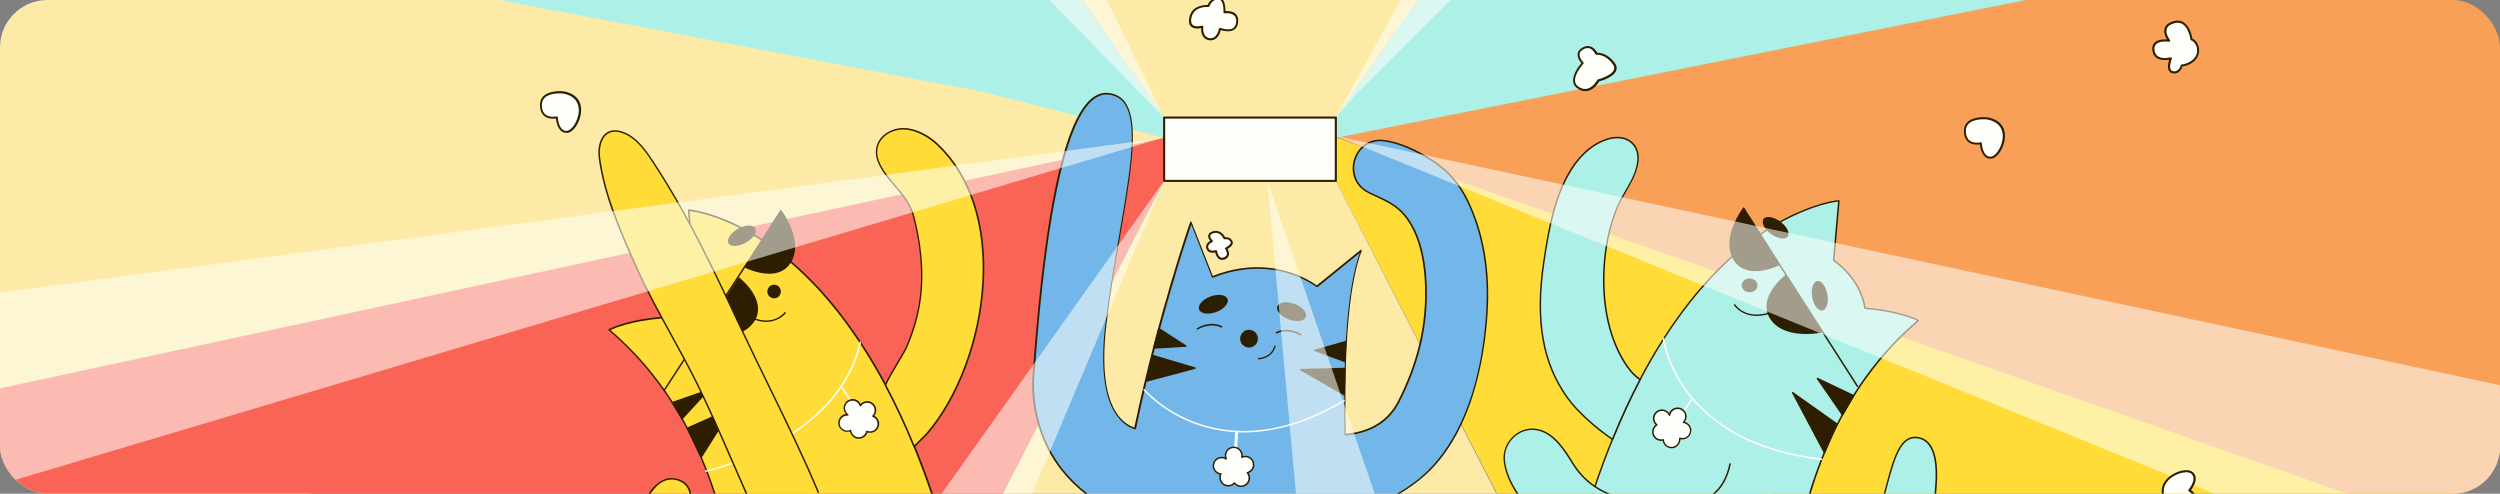 <svg width="1266" height="250" viewBox="0 0 1266 250" fill="none" xmlns="http://www.w3.org/2000/svg">
<rect x="0" y="0" width="1266" height="250" fill="#808080" stroke="none"/>
<g clip-path="url(#clip0_2320:34767)">
<path d="M1266 471.851V196.641L676.551 69.804V91.605L729.732 194.842L763.757 260.985L832.708 394.754L872.395 471.851H930.762L930.868 474.126L980.028 471.851H1266Z" fill="#FFDC38"/>
<path d="M788.047 -100L753.069 -49.995L685.706 46.363V46.416L676.551 59.485H589.451L477.955 -100H788.047Z" fill="#FDEAA7"/>
<path d="M589.45 59.485V69.804L532.776 60.12L494.2 53.506L0 -9.41V-100H477.954L589.45 59.485Z" fill="#ADF0E7"/>
<path d="M1266 -100V-9.41L676.551 69.804V59.485L685.705 46.416V46.363L753.068 -49.995L788.046 -100H1266Z" fill="#ADF0E7"/>
<path d="M589.45 69.804L530.183 96.261L476.102 120.443L426.096 142.773L385.773 160.765L327.459 186.852L266.552 214.05L224.272 232.94L205.751 241.195L0 277.283V-47.985L498.062 46.574L532.352 55.305L589.45 69.804Z" fill="#FDEAA7"/>
<path d="M1266 277.283V-47.985L676.551 69.804L1266 277.283Z" fill="#F9A058"/>
<path d="M589.45 91.658V69.804L0 196.641V471.904H393.552L420.434 419.73L483.669 297.02L514.308 237.597L589.45 91.658Z" fill="#FA6456"/>
<path d="M871.549 471.851H393.605L420.487 419.677L483.723 296.967L514.308 237.597L589.503 91.658H676.551L729.679 195.265L763.599 261.409L832.496 395.707L871.549 471.851Z" fill="#FDEAA7"/>
<path d="M499.317 370.109H445.033L441.77 333.793C441.77 333.793 428.794 335.521 420.463 330.914L418.275 370.109H373.781C374.242 365.004 375.393 350.109 375.316 337.978C375.278 330.838 375.009 322.737 374.318 313.946C371.593 279.435 362.379 234.597 336.043 197.244C332.473 192.177 328.596 187.263 324.373 182.503C319.536 177.09 314.276 171.908 308.518 167.032C308.518 167.032 316.58 162.502 334.431 160.928C335.813 160.813 337.233 160.698 338.731 160.621L352.628 149.988L352.167 144.536L349.787 117.587L349.48 113.864L348.827 106.455C348.827 106.455 358.079 107.107 372.13 113.825C379.962 117.587 389.291 123.192 399.349 131.676C404.762 136.206 410.367 141.58 416.087 147.915C418.851 150.986 421.653 154.287 424.418 157.819C432.518 168.107 440.695 180.43 448.603 195.248C453.556 204.538 458.431 214.826 463.076 226.189C474.133 253.177 484.114 286.23 491.907 326.768C494.096 338.707 497.436 356.827 499.317 370.109Z" fill="#FFDC38"/>
<path d="M499.316 370.493H445.032C444.84 370.493 444.686 370.34 444.648 370.148L441.423 334.216C439.197 334.485 428.409 335.444 420.846 331.529L418.696 370.109C418.696 370.301 418.504 370.455 418.312 370.455H373.78C373.665 370.455 373.588 370.417 373.511 370.34C373.434 370.263 373.396 370.148 373.396 370.033C373.549 368.19 375.008 351.683 374.932 337.94C374.893 329.993 374.548 321.893 373.933 313.946C372.321 293.716 368.866 274.483 363.645 256.747C357.042 234.328 347.674 214.366 335.697 197.436C332.05 192.292 328.134 187.34 324.026 182.733C319.112 177.205 313.776 172.023 308.209 167.301C308.133 167.224 308.056 167.109 308.094 166.955C308.133 166.802 308.171 166.725 308.286 166.648C308.363 166.61 316.617 162.042 334.353 160.506C335.697 160.391 337.079 160.276 338.538 160.199L352.166 149.757L348.366 106.416C348.366 106.301 348.404 106.186 348.481 106.109C348.557 106.032 348.673 105.994 348.788 105.994C348.865 105.994 358.27 106.723 372.244 113.365C381.535 117.818 390.71 123.806 399.54 131.254C405.26 136.091 410.903 141.542 416.316 147.531C419.195 150.717 421.998 154.057 424.685 157.473C433.323 168.453 441.5 181.044 448.909 194.941C454.015 204.538 458.891 214.98 463.421 225.921C475.322 254.904 484.996 288.763 492.252 326.576C494.21 336.711 497.78 355.867 499.776 369.956C499.776 370.071 499.776 370.186 499.7 370.263C499.546 370.455 499.431 370.493 499.316 370.493ZM445.378 369.726H498.855C496.859 355.675 493.327 336.826 491.407 326.807C484.19 289.07 474.477 255.25 462.615 226.305C458.161 215.402 453.286 204.999 448.18 195.402C440.771 181.543 432.67 168.952 424.033 158.011C421.345 154.594 418.543 151.293 415.702 148.107C410.327 142.156 404.722 136.705 399.002 131.906C390.211 124.497 381.074 118.509 371.86 114.132C359.767 108.374 351.168 107.107 349.133 106.877L352.934 149.949C352.934 150.064 352.896 150.218 352.78 150.295L338.883 160.967C338.806 161.005 338.73 161.044 338.653 161.044C337.194 161.12 335.735 161.236 334.391 161.351C319.304 162.694 311.165 166.188 309.131 167.147C314.582 171.792 319.765 176.898 324.602 182.273C328.71 186.879 332.664 191.87 336.311 197.014C348.327 214.02 357.771 234.059 364.374 256.555C369.595 274.329 373.05 293.639 374.663 313.908C375.277 321.893 375.623 329.993 375.661 337.978C375.738 351.03 374.432 366.539 374.164 369.726H417.89L420.078 330.914C420.078 330.799 420.155 330.646 420.27 330.607C420.385 330.531 420.539 330.531 420.654 330.607C428.755 335.099 441.577 333.448 441.692 333.448C441.807 333.448 441.884 333.448 441.999 333.525C442.076 333.602 442.114 333.678 442.153 333.794L445.378 369.726Z" fill="#2E1E00"/>
<path d="M497.82 143.231C496.169 171.984 485.228 201.198 469.411 219.625C468.835 220.278 462.884 225.959 463 226.189C458.354 214.826 453.479 204.538 448.527 195.248C447.951 194.173 457.855 178.702 458.892 176.284C461.925 169.374 464.19 162.118 465.495 154.671C468.067 139.814 466.416 123.538 462.501 108.988C459.545 98.047 448.91 91.944 444.841 81.847C440.657 71.405 450.331 64.15 459.237 65.263C464.958 65.993 470.447 69.141 474.632 73.018C492.829 90.062 499.355 116.474 497.82 143.231Z" fill="#FFDC38"/>
<path d="M462.999 226.573C462.846 226.573 462.692 226.496 462.654 226.343C458.162 215.402 453.286 204.999 448.181 195.402C447.797 194.711 449.14 192.177 454.86 182.503C456.626 179.509 458.162 176.936 458.546 176.092C461.694 168.913 463.882 161.658 465.149 154.594C468.182 137.281 465.187 120.274 462.193 109.103C460.619 103.268 456.742 98.738 452.979 94.324C449.755 90.561 446.415 86.684 444.534 82.001C442.806 77.701 443.267 73.517 445.839 70.177C448.795 66.376 454.208 64.265 459.352 64.918C464.727 65.609 470.255 68.373 474.939 72.787C491.677 88.45 499.931 113.48 498.241 143.269C496.591 171.946 485.688 201.313 469.756 219.894C469.564 220.124 468.681 220.969 467.606 222.043C466.147 223.502 463.69 225.882 463.422 226.305C463.383 226.42 463.306 226.497 463.191 226.573C463.076 226.573 463.038 226.573 462.999 226.573ZM448.872 195.094C453.901 204.5 458.661 214.711 463.076 225.422C463.613 224.807 464.765 223.656 466.992 221.468C467.952 220.508 468.911 219.587 469.065 219.395C484.92 200.93 495.746 171.754 497.397 143.231L497.781 143.269L497.397 143.231C499.086 113.672 490.909 88.834 474.324 73.363C469.794 69.141 464.266 66.338 459.16 65.686C454.285 65.071 449.14 67.067 446.376 70.676C443.996 73.785 443.574 77.701 445.186 81.732C447.029 86.3 450.292 90.139 453.478 93.863C457.279 98.316 461.233 102.923 462.846 108.911C465.878 120.198 468.873 137.281 465.84 154.748C464.612 161.888 462.347 169.182 459.199 176.437C458.815 177.32 457.279 179.931 455.475 182.925C453.018 187.11 448.872 194.096 448.872 195.094Z" fill="#2E1E00"/>
<path d="M375.162 337.556C361.418 335.099 349.095 331.26 338.307 321.394C324.755 308.956 319.803 288.955 321.761 270.529C322.913 259.549 330.629 238.512 343.759 243.119C350.4 245.461 350.669 252.639 349.018 258.513C346.1 268.84 341.186 278.514 343.259 289.57C345.371 300.626 353.471 308.802 364.029 311.873C369.019 313.332 374.317 314.062 374.317 313.985C374.893 321.279 376.544 330.339 375.162 337.556Z" fill="#FFDC38"/>
<path d="M375.162 337.939C375.123 337.939 375.123 337.939 375.085 337.939C362.647 335.713 349.556 332.22 338.039 321.663C325.447 310.069 319.189 290.952 321.377 270.49C322.183 262.851 326.406 248.839 334.315 243.848C337.309 241.929 340.534 241.583 343.912 242.773C347.099 243.887 349.095 246.113 349.901 249.415C350.707 252.716 350.093 256.248 349.402 258.628C348.711 261.008 347.943 263.388 347.175 265.692C344.526 273.6 342.069 281.086 343.643 289.531C345.64 300.165 353.318 308.38 364.144 311.528C368.751 312.872 373.665 313.601 374.24 313.639H374.279C374.509 313.639 374.663 313.793 374.701 313.985C374.855 315.712 375.047 317.517 375.239 319.398C375.891 325.348 376.621 332.104 375.546 337.671C375.507 337.786 375.354 337.939 375.162 337.939ZM340.112 242.85C338.23 242.85 336.426 243.388 334.699 244.501C330.322 247.265 323.527 257.169 322.107 270.567C319.957 290.798 326.099 309.685 338.538 321.125C349.786 331.452 362.608 334.945 374.816 337.133C375.776 331.759 375.047 325.233 374.432 319.474C374.24 317.709 374.048 315.981 373.933 314.369C373.473 314.33 372.59 314.215 370.9 313.908C369.173 313.601 366.562 313.063 363.913 312.296C352.819 309.071 344.949 300.625 342.876 289.685C341.225 281.047 343.874 273.139 346.408 265.461C347.175 263.158 347.943 260.816 348.634 258.436C349.44 255.634 351.398 246.228 343.643 243.503C342.453 243.042 341.263 242.85 340.112 242.85Z" fill="#2E1E00"/>
<path d="M752.922 158.548C751.079 187.532 742.441 223.886 718.371 242.965C709.195 250.259 700.75 254.367 690.922 256.785C688.273 257.438 685.509 257.937 682.591 258.359C685.01 302.699 689.386 348.458 691.651 368.113H642.32L641.053 344.351C630.687 346.807 611.723 343.391 611.723 343.391L609.534 368.996L559.013 368.113C556.902 334.331 561.585 294.407 566.845 260.087C553.485 253.906 544.156 246.037 537.63 237.706C519.164 214.097 523.54 187.148 523.54 187.148C525.921 154.633 528.838 129.258 532.14 109.602C532.485 107.529 532.831 105.495 533.215 103.537C533.791 100.389 534.367 97.395 534.981 94.554C535.633 91.521 536.286 88.642 536.939 85.955C539.588 75.052 542.428 66.952 545.308 61.079C546.229 59.16 547.189 57.509 548.11 56.05C553.83 47.182 559.781 46.146 565.271 48.564C569.801 50.56 572.142 55.397 572.987 62.384C573.141 63.497 573.217 64.649 573.294 65.877C573.524 69.985 573.333 74.707 572.872 79.889C572.757 81.348 572.603 82.807 572.411 84.343C572.258 85.84 572.066 87.375 571.835 88.949C571.72 89.986 571.567 91.022 571.413 92.059C568.534 112.597 563.121 138.164 559.973 164.153C558.399 177.244 558.629 187.11 559.858 194.595C562.583 210.949 570.261 215.633 574.753 216.976C587.23 157.627 603.085 112.597 603.085 112.597L613.873 140.237C633.106 132.521 648.692 136.091 657.829 140.006C663.549 142.463 666.736 144.997 666.736 144.997L666.928 144.843L689.194 126.801C682.591 143.961 680.595 175.363 680.902 210.258C680.94 213.483 680.979 216.746 681.055 220.047C681.67 220.009 682.322 219.932 682.975 219.855C691.152 218.896 702.132 215.249 708.159 203.31C716.95 185.958 721.749 168.76 721.979 149.719C722.171 135.169 719.638 114.017 706.278 104.343C702.515 101.618 697.64 99.66 693.11 97.472C684.51 93.326 683.512 83.69 687.543 77.279C687.697 77.049 687.85 76.818 688.004 76.588C688.196 76.319 688.35 76.089 688.58 75.859C688.81 75.59 689.041 75.321 689.309 75.052C692.035 72.25 695.989 70.561 700.903 71.214C707.391 72.097 715.645 75.052 725.972 81.77C726.049 81.847 726.164 81.886 726.279 81.963C729.081 83.805 731.577 85.916 733.803 88.181C735.838 90.293 737.681 92.519 739.293 94.938C740.867 97.241 742.249 99.698 743.439 102.27C751.655 119.66 754.15 139.124 752.922 158.548Z" fill="#73B7EA"/>
<path d="M609.534 369.38L559.012 368.497C558.82 368.497 558.667 368.344 558.628 368.152C556.363 331.913 561.968 289.339 566.421 260.317C554.328 254.713 544.577 247.188 537.322 237.937C527.724 225.652 524.346 212.485 523.232 203.617C522.042 193.981 523.117 187.148 523.117 187.071C525.382 156.245 528.262 130.141 531.717 109.526C532.062 107.453 532.408 105.418 532.792 103.46C533.367 100.389 533.943 97.356 534.558 94.439C535.172 91.483 535.824 88.565 536.515 85.801C539.049 75.436 541.852 67.029 544.884 60.849C545.806 58.968 546.766 57.279 547.725 55.781C552.87 47.835 558.782 45.263 565.346 48.142C569.761 50.1 572.372 54.706 573.293 62.269C573.447 63.344 573.524 64.496 573.6 65.801C573.792 69.755 573.677 74.362 573.178 79.889C573.063 81.348 572.909 82.846 572.717 84.343C572.564 85.763 572.372 87.26 572.141 88.988C572.026 90.024 571.873 91.061 571.719 92.097C570.529 100.543 568.917 109.833 567.228 119.66C564.732 134.018 562.16 148.874 560.317 164.192C558.897 176.13 558.858 186.342 560.202 194.519C562.813 210.258 570.068 215.018 574.407 216.477C586.73 157.973 602.508 112.904 602.7 112.443C602.738 112.29 602.892 112.175 603.046 112.175C603.199 112.175 603.353 112.251 603.391 112.405L614.14 139.738C633.067 132.29 648.423 135.553 658.02 139.661C662.896 141.734 665.929 143.884 666.773 144.536L689.001 126.532C689.155 126.417 689.347 126.417 689.462 126.532C689.615 126.647 689.654 126.801 689.577 126.993C683.742 142.233 680.939 170.257 681.323 210.297C681.362 213.061 681.4 216.017 681.477 219.663C682.014 219.625 682.475 219.587 682.974 219.51C691.036 218.55 701.9 214.98 707.889 203.195C717.064 185.075 721.441 168.107 721.671 149.757C721.825 137.243 720.02 114.747 706.123 104.689C703.282 102.654 699.712 101.003 696.295 99.391C695.22 98.892 694.107 98.355 693.032 97.856C688.195 95.514 686.275 91.829 685.508 89.18C684.356 85.226 685.047 80.734 687.274 77.126C687.427 76.895 687.581 76.626 687.773 76.396C687.926 76.166 688.118 75.897 688.349 75.628C688.579 75.36 688.809 75.091 689.078 74.784C692.111 71.597 696.372 70.216 700.979 70.83C708.465 71.828 716.949 75.398 726.24 81.463C726.355 81.54 726.432 81.579 726.547 81.655C729.272 83.46 731.845 85.571 734.11 87.951C736.106 90.024 737.987 92.289 739.638 94.746C741.173 97.011 742.594 99.506 743.822 102.117C751.5 118.355 754.725 137.358 753.343 158.548L752.959 158.51L753.343 158.548C751.884 181.044 745.473 221.967 718.638 243.234C709.655 250.375 701.132 254.674 691.036 257.093C688.541 257.707 685.892 258.206 683.051 258.628C685.584 304.656 690.038 350.301 692.072 368.036C692.072 368.152 692.034 368.267 691.996 368.344C691.957 368.42 691.804 368.459 691.727 368.459H642.319C642.127 368.459 641.935 368.305 641.935 368.113L640.706 344.811C631.186 346.884 614.87 344.312 612.067 343.852L609.917 369.035C609.917 369.227 609.725 369.38 609.534 369.38ZM559.396 367.768L609.188 368.612L611.338 343.391C611.338 343.276 611.415 343.199 611.491 343.122C611.568 343.045 611.683 343.045 611.799 343.045C611.99 343.084 630.84 346.424 640.975 344.005C641.09 343.967 641.205 344.005 641.282 344.082C641.359 344.159 641.436 344.274 641.436 344.351L642.664 367.768H691.228C689.193 349.687 684.74 304.234 682.245 258.398C682.245 258.206 682.36 258.014 682.59 258.014C685.584 257.592 688.272 257.054 690.882 256.44C700.864 254.022 709.271 249.76 718.178 242.697C729.58 233.637 749.235 210.68 752.575 158.548C753.919 137.473 750.733 118.586 743.131 102.462C741.903 99.89 740.521 97.433 739.024 95.207C737.411 92.788 735.568 90.523 733.572 88.527C731.307 86.224 728.812 84.151 726.124 82.346C726.009 82.27 725.933 82.231 725.856 82.154C716.68 76.166 708.311 72.634 700.941 71.636C696.564 71.06 692.571 72.365 689.692 75.36C689.423 75.628 689.193 75.897 689.001 76.127C688.771 76.396 688.579 76.626 688.464 76.857C688.31 77.087 688.157 77.317 688.003 77.548C685.853 80.964 685.239 85.226 686.314 88.988C687.043 91.521 688.848 94.976 693.416 97.203C694.491 97.74 695.604 98.239 696.679 98.739C700.173 100.351 703.743 102.002 706.661 104.113C720.865 114.363 722.708 137.127 722.554 149.796C722.324 168.261 717.909 185.344 708.695 203.579C702.591 215.671 691.458 219.356 683.204 220.316C682.59 220.393 681.976 220.431 681.285 220.508C681.17 220.508 681.093 220.47 681.016 220.393C680.939 220.316 680.901 220.239 680.901 220.124C680.824 216.285 680.786 213.176 680.747 210.335C680.402 171.332 683.012 143.653 688.579 128.068L667.196 145.381C667.042 145.496 666.85 145.496 666.696 145.381C666.658 145.343 663.472 142.809 657.867 140.429C648.346 136.36 633.067 133.135 614.217 140.659C614.14 140.698 614.025 140.698 613.91 140.659C613.833 140.621 613.756 140.544 613.718 140.429L603.276 113.749C600.896 120.659 586.615 163.232 575.289 217.091C575.251 217.207 575.213 217.283 575.098 217.36C575.021 217.399 574.906 217.437 574.79 217.399C570.337 216.055 562.429 211.371 559.626 194.711C558.244 186.457 558.283 176.207 559.741 164.153C561.584 148.836 564.156 133.979 566.652 119.584C568.341 109.756 569.953 100.466 571.143 92.059C571.297 91.022 571.45 89.986 571.566 88.949C571.796 87.26 571.988 85.725 572.141 84.343C572.295 82.846 572.449 81.348 572.602 79.889C573.101 74.4 573.216 69.793 573.024 65.916C572.948 64.611 572.871 63.498 572.717 62.461C571.834 55.206 569.377 50.791 565.231 48.948C558.974 46.222 553.522 48.603 548.57 56.319C547.61 57.778 546.689 59.467 545.767 61.309C542.773 67.452 539.971 75.782 537.437 86.109C536.784 88.873 536.093 91.752 535.479 94.708C534.865 97.587 534.289 100.62 533.713 103.691C533.367 105.648 532.984 107.683 532.638 109.756C529.183 130.333 526.304 156.399 524.039 187.263C524 187.57 519.892 214.366 538.089 237.553C545.307 246.728 555.058 254.252 567.151 259.818C567.304 259.895 567.381 260.049 567.381 260.241C562.813 289.032 557.169 331.567 559.396 367.768Z" fill="#2E1E00"/>
<path d="M862.182 367.422L861.99 364.62L859.494 326.231C851.164 330.837 838.188 329.11 838.188 329.11L833.351 368.151H781.217C783.904 348.266 787.129 326.346 790.699 309.378C790.738 309.148 790.776 308.917 790.853 308.687C793.348 296.863 796.074 285.731 798.915 275.212C801.602 265.346 804.443 256.018 807.399 247.265C810.355 238.512 813.388 230.297 816.536 222.581C821.027 211.486 825.749 201.429 830.51 192.292C838.802 176.476 847.44 163.424 855.963 152.636C859.456 148.26 862.911 144.229 866.366 140.544C870.781 135.822 875.119 131.676 879.381 128.029C886.06 122.271 892.433 117.779 898.307 114.247C917.617 102.654 931.246 101.733 931.246 101.733L929.633 120.121L928.597 131.829C932.129 134.402 936.966 138.624 940.421 144.69C942.302 147.953 943.799 151.792 944.529 156.13C963.109 157.627 971.517 162.349 971.517 162.349C967.179 165.996 963.148 169.834 959.347 173.827C953.819 179.624 948.828 185.727 944.337 192.062C918.692 228.109 909.171 271.22 906.023 305.309C905.025 316.135 904.68 326.039 904.68 334.523C904.641 352.642 904.68 367.153 904.68 367.153L862.182 367.422Z" fill="#ADF0E7"/>
<path d="M833.349 368.536H781.215C781.1 368.536 780.985 368.497 780.908 368.42C780.831 368.344 780.793 368.228 780.831 368.113C783.288 349.955 786.628 326.845 790.314 309.301C790.352 309.071 790.391 308.841 790.467 308.61C792.924 297.055 795.65 285.769 798.529 275.135C801.178 265.461 804.019 256.056 807.014 247.15C809.893 238.589 812.964 230.297 816.15 222.427C820.489 211.755 825.211 201.582 830.163 192.1C837.918 177.282 846.517 163.923 855.654 152.406C858.994 148.183 862.526 144.114 866.058 140.314C870.281 135.784 874.657 131.561 879.11 127.76C885.253 122.463 891.664 117.818 898.075 113.94C913.393 104.727 926.407 101.694 931.167 101.349C931.283 101.349 931.398 101.387 931.475 101.464C931.551 101.541 931.59 101.656 931.59 101.771L928.979 131.676C932.473 134.21 937.271 138.471 940.727 144.498C942.761 148.03 944.143 151.83 944.796 155.784C963.031 157.281 971.554 161.965 971.631 162.003C971.746 162.08 971.823 162.195 971.823 162.31C971.823 162.426 971.784 162.541 971.707 162.656C967.485 166.226 963.415 170.065 959.538 174.096C954.163 179.701 949.134 185.843 944.566 192.292C932.895 208.684 923.643 227.955 917.04 249.53C911.742 266.805 908.172 285.577 906.329 305.309C905.446 314.945 904.985 324.772 904.985 334.485C904.947 352.412 904.985 367 904.985 367.115C904.985 367.345 904.832 367.499 904.601 367.499L862.142 367.768C861.95 367.768 861.758 367.614 861.758 367.422L861.566 364.62L859.109 326.807C851.508 330.722 840.72 329.724 838.494 329.494L833.695 368.19C833.733 368.382 833.58 368.536 833.349 368.536ZM781.676 367.768H833.004L837.803 329.033C837.803 328.918 837.879 328.841 837.956 328.765C838.033 328.688 838.148 328.688 838.225 328.688C838.34 328.688 851.162 330.377 859.263 325.847C859.378 325.77 859.531 325.77 859.647 325.847C859.762 325.924 859.838 326.039 859.838 326.154L862.526 367L904.218 366.731C904.218 364.313 904.179 350.761 904.218 334.446C904.218 324.695 904.678 314.829 905.561 305.194C907.366 285.385 910.974 266.536 916.272 249.261C922.914 227.61 932.204 208.262 943.913 191.793C948.52 185.305 953.587 179.163 958.962 173.52C962.686 169.604 966.64 165.881 970.748 162.387C968.675 161.389 960.229 157.742 944.412 156.475C944.22 156.475 944.105 156.322 944.067 156.168C943.414 152.214 942.07 148.414 940.036 144.843C936.58 138.816 931.743 134.594 928.327 132.137C928.211 132.06 928.173 131.945 928.173 131.791L930.784 102.117C925.754 102.616 913.201 105.725 898.497 114.555C892.086 118.394 885.752 123 879.609 128.298C875.195 132.098 870.856 136.283 866.634 140.774C863.102 144.575 859.608 148.606 856.268 152.828C847.131 164.307 838.609 177.628 830.854 192.407C825.902 201.851 821.218 212.024 816.88 222.658C813.693 230.489 810.622 238.781 807.743 247.342C804.749 256.248 801.908 265.615 799.259 275.289C796.341 285.923 793.654 297.171 791.197 308.726C791.197 308.726 791.197 308.726 791.197 308.764C791.158 308.994 791.082 309.225 791.043 309.455C787.435 326.807 784.133 349.687 781.676 367.768Z" fill="#2E1E00"/>
<path d="M974.779 273.83C965.374 299.935 944.835 320.588 917.77 330.454C913.47 332.028 909.094 333.371 904.641 334.485C904.641 326.001 904.986 316.096 905.984 305.271C914.315 304.196 926.485 300.165 937.887 287.381C957.773 265.116 954.202 218.397 971.478 221.698C982.458 223.809 980.768 242.082 980.039 249.952C979.31 258.244 977.505 266.268 974.779 273.83Z" fill="#ADF0E7"/>
<path d="M904.64 334.869C904.563 334.869 904.486 334.83 904.409 334.792C904.333 334.715 904.256 334.6 904.256 334.485C904.256 324.734 904.717 314.868 905.6 305.232C905.6 305.04 905.753 304.925 905.945 304.887C914.122 303.812 926.253 299.858 937.617 287.113C946.869 276.748 950.938 261.277 954.585 247.611C958.732 231.91 962.033 219.472 971.592 221.314C982.879 223.464 981.19 242.006 980.46 249.914V249.991C979.693 258.244 977.927 266.306 975.163 273.984C965.642 300.319 944.796 321.049 917.923 330.838C913.738 332.373 909.323 333.717 904.793 334.869C904.717 334.869 904.678 334.869 904.64 334.869ZM906.367 305.616C905.523 314.983 905.062 324.542 905.024 334.024C909.362 332.911 913.623 331.605 917.616 330.108C944.297 320.358 964.989 299.819 974.395 273.715L974.74 273.83L974.395 273.715C977.12 266.114 978.925 258.091 979.654 249.914V249.837C980.345 242.121 981.996 224.078 971.4 222.082C962.571 220.393 959.346 232.485 955.276 247.841C951.629 261.584 947.522 277.17 938.154 287.65C926.829 300.395 914.66 304.465 906.367 305.616Z" fill="#2E1E00"/>
<path d="M876.155 234.98C873.083 249.415 863.946 255.672 849.627 255.634C829.472 255.518 807.858 253.138 796.533 234.75C792.541 228.224 787.627 220.239 779.834 217.936C770.121 215.057 760.869 223.732 761.867 233.33C763.518 248.992 780.333 267.342 802.177 276.632C817.341 283.082 835.615 285.922 852.046 285.615C872.162 285.231 898.613 276.095 901.262 252.87" fill="#ADF0E7"/>
<path d="M849.551 285.999C832.813 285.999 815.614 282.736 801.986 276.978C780.142 267.726 763.096 249.376 761.445 233.368C760.946 228.493 762.981 223.617 766.897 220.354C770.659 217.245 775.381 216.208 779.911 217.552C787.82 219.894 792.81 227.994 796.803 234.481L796.841 234.52C807.936 252.524 828.744 255.135 849.589 255.211C849.666 255.211 849.743 255.211 849.82 255.211C864.37 255.211 872.854 248.57 875.733 234.865C875.771 234.673 875.963 234.52 876.194 234.558C876.386 234.596 876.539 234.788 876.501 235.019C873.506 249.107 864.792 255.941 849.82 255.941C849.743 255.941 849.666 255.941 849.551 255.941C828.475 255.826 807.437 253.215 796.15 234.865L796.112 234.827C792.196 228.454 787.282 220.508 779.642 218.243C775.381 216.976 770.889 217.936 767.319 220.892C763.595 224.001 761.637 228.608 762.136 233.214C763.787 248.954 780.641 267.035 802.216 276.21C816.42 282.237 834.54 285.5 851.931 285.155C863.103 284.924 874.389 282.122 882.912 277.4C893.431 271.565 899.612 263.043 900.763 252.754C900.802 252.562 900.994 252.409 901.186 252.409C901.378 252.447 901.531 252.639 901.531 252.831C900.341 263.388 894.045 272.141 883.296 278.091C874.658 282.851 863.256 285.73 851.97 285.961C851.202 285.999 850.357 285.999 849.551 285.999Z" fill="#2E1E00"/>
<path d="M830.548 192.254C825.749 201.39 821.066 211.448 816.574 222.543C807.898 216.592 798.992 208.723 793.847 201.621C779.259 181.467 778.184 157.358 781.716 133.365C784.096 117.204 786.937 99.89 795.728 85.802C800.182 78.623 807.092 72.097 815.538 70.139C822.793 68.45 829.627 72.097 829.512 80.235C829.358 89.372 822.102 97.318 818.762 105.495C815.423 113.71 813.503 122.463 812.658 131.292C810.969 148.683 813.081 167.877 822.333 183.041C824.444 186.457 827.132 189.874 830.548 192.254Z" fill="#ADF0E7"/>
<path d="M816.574 222.888C816.497 222.888 816.42 222.85 816.344 222.811C806.9 216.324 798.377 208.454 793.54 201.774C780.91 184.346 777.032 162.579 781.332 133.25C783.866 115.937 786.86 99.238 795.383 85.533C800.565 77.241 807.859 71.444 815.422 69.678C819.53 68.719 823.484 69.409 826.21 71.636C828.667 73.594 829.934 76.55 829.857 80.158C829.742 86.224 826.555 91.79 823.446 97.165C821.795 100.044 820.221 102.731 819.108 105.533C815.998 113.25 813.925 121.887 813.042 131.216C811.123 151.063 814.501 169.374 822.64 182.733C825.173 186.879 827.822 189.874 830.778 191.87C830.932 191.985 831.009 192.177 830.893 192.369C825.941 201.813 821.258 211.986 816.919 222.62C816.881 222.735 816.804 222.811 816.689 222.85C816.651 222.888 816.612 222.888 816.574 222.888ZM818.993 70.062C817.918 70.062 816.766 70.177 815.614 70.446C808.243 72.174 801.103 77.817 796.035 85.955C787.551 99.545 784.595 116.129 782.061 133.365C777.8 162.464 781.639 184.077 794.154 201.352C798.876 207.878 807.168 215.518 816.382 221.929C820.605 211.525 825.212 201.582 830.049 192.369C827.131 190.296 824.482 187.302 821.987 183.194C813.772 169.681 810.316 151.216 812.274 131.216C813.196 121.849 815.269 113.134 818.417 105.341C819.568 102.501 821.219 99.66 822.832 96.896C825.903 91.598 829.051 86.147 829.128 80.235C829.166 76.857 828.014 74.131 825.749 72.289C823.945 70.791 821.603 70.062 818.993 70.062Z" fill="#2E1E00"/>
<path d="M606.385 167C606.274 167 606.127 166.918 606.053 166.794C605.943 166.588 606.016 166.341 606.164 166.218C606.422 166.053 612.283 162.143 618.772 165.106C618.956 165.189 619.066 165.436 618.956 165.642C618.845 165.847 618.661 165.971 618.477 165.847C612.357 163.048 606.606 166.877 606.532 166.918C606.532 166.959 606.459 167 606.385 167Z" fill="#2E1E00"/>
<path d="M658.643 170C658.569 170 658.495 170 658.458 169.958C658.384 169.917 652.631 166.035 646.508 168.873C646.323 168.957 646.102 168.873 646.028 168.664C645.954 168.456 646.028 168.205 646.213 168.122C652.704 165.117 658.569 169.082 658.827 169.249C659.012 169.374 659.048 169.624 658.938 169.833C658.864 169.917 658.753 170 658.643 170Z" fill="#2E1E00"/>
<path d="M632.5 176C634.985 176 637 173.985 637 171.5C637 169.015 634.985 167 632.5 167C630.015 167 628 169.015 628 171.5C628 173.985 630.015 176 632.5 176Z" fill="#2E1E00"/>
<path d="M637.376 182C637.188 182 637 181.858 637 181.644C637 181.43 637.15 181.288 637.376 181.288C637.639 181.288 643.688 181.003 645.266 175.268C645.304 175.09 645.529 174.947 645.717 175.019C645.905 175.054 646.055 175.268 645.98 175.446C644.252 181.679 637.451 182 637.376 182Z" fill="#2E1E00"/>
<path d="M615.871 158.001C619.847 156.526 622.419 153.574 621.615 151.407C620.811 149.24 616.937 148.679 612.961 150.154C608.985 151.629 606.413 154.581 607.217 156.748C608.021 158.914 611.896 159.475 615.871 158.001Z" fill="#2E1E00"/>
<path d="M661.265 160.485C662.069 158.318 659.498 155.366 655.522 153.891C651.546 152.416 647.671 152.977 646.867 155.144C646.064 157.311 648.635 160.263 652.611 161.737C656.587 163.212 660.462 162.651 661.265 160.485Z" fill="#2E1E00"/>
<path d="M586.885 166.456L600.552 175.324L584.312 176.207L586.885 166.456Z" fill="#2E1E00"/>
<path d="M584.311 176.591C584.196 176.591 584.081 176.553 584.004 176.438C583.927 176.361 583.889 176.207 583.927 176.092L586.499 166.341C586.538 166.226 586.614 166.111 586.73 166.073C586.845 166.034 586.96 166.034 587.075 166.111L600.742 174.94C600.896 175.017 600.934 175.209 600.896 175.363C600.857 175.516 600.704 175.631 600.55 175.631L584.311 176.591ZM587.114 167.071L584.81 175.785L599.36 174.979L587.114 167.071Z" fill="#2E1E00"/>
<path d="M583.66 180.084L605.12 186.419L580.512 192.945L583.66 180.084Z" fill="#2E1E00"/>
<path d="M580.512 193.329C580.396 193.329 580.32 193.29 580.243 193.213C580.128 193.137 580.089 192.983 580.128 192.83L583.276 179.931C583.314 179.816 583.352 179.739 583.468 179.701C583.544 179.662 583.66 179.624 583.775 179.662L605.235 186.035C605.388 186.073 605.504 186.227 605.504 186.419C605.504 186.572 605.388 186.726 605.235 186.802L580.627 193.329C580.588 193.329 580.55 193.329 580.512 193.329ZM583.928 180.545L581.049 192.407L603.699 186.38L583.928 180.545Z" fill="#2E1E00"/>
<path d="M681.48 173.021L665.816 177.435L681.057 183.079L681.48 173.021Z" fill="#2E1E00"/>
<path d="M681.056 183.463C681.018 183.463 680.98 183.463 680.941 183.424L665.7 177.781C665.547 177.704 665.432 177.589 665.432 177.397C665.432 177.205 665.547 177.09 665.7 177.052L681.364 172.637C681.479 172.598 681.594 172.637 681.709 172.714C681.824 172.79 681.863 172.906 681.863 173.021L681.44 183.079C681.44 183.194 681.364 183.309 681.287 183.386C681.21 183.424 681.133 183.463 681.056 183.463ZM667.044 177.474L680.711 182.503L681.095 173.481L667.044 177.474Z" fill="#2E1E00"/>
<path d="M681.055 186.649L658.674 187.225L680.748 199.893L681.055 186.649Z" fill="#2E1E00"/>
<path d="M680.749 200.277C680.673 200.277 680.634 200.277 680.557 200.239L658.483 187.57C658.329 187.493 658.253 187.301 658.291 187.148C658.329 186.994 658.483 186.879 658.637 186.841L681.018 186.227C681.133 186.227 681.21 186.265 681.287 186.342C681.364 186.419 681.402 186.534 681.402 186.61L681.095 199.893C681.095 200.047 681.018 200.162 680.903 200.2C680.903 200.277 680.826 200.277 680.749 200.277ZM660.057 187.57L680.404 199.24L680.673 187.033L660.057 187.57Z" fill="#2E1E00"/>
<path d="M629.907 219C621.591 219 613.504 217.603 605.837 214.884C588.633 208.766 579.212 197.738 579.097 197.625C578.945 197.474 578.983 197.209 579.135 197.096C579.288 196.945 579.555 196.983 579.669 197.134C579.746 197.247 589.091 208.124 606.104 214.166C616.098 217.716 626.741 218.962 637.726 217.829C651.497 216.432 665.839 211.296 680.411 202.572C680.602 202.459 680.83 202.534 680.945 202.685C681.059 202.874 680.983 203.101 680.83 203.214C666.145 211.976 651.688 217.149 637.803 218.547C635.132 218.887 632.5 219 629.907 219Z" fill="#FEFFFA"/>
<path d="M625.769 227C625.308 227 625 226.797 625 226.595L625.462 218.405C625.462 218.162 625.846 218 626.231 218C626.692 218 627 218.203 627 218.405L626.538 226.595C626.538 226.838 626.154 227 625.769 227Z" fill="#FEFFFA"/>
<path d="M632.185 240.201C633.221 242.236 632.415 244.77 630.38 245.806C628.538 246.766 626.349 246.19 625.121 244.616C624.775 245 624.353 245.345 623.892 245.576C621.858 246.612 619.324 245.806 618.288 243.772C617.673 242.543 617.712 241.199 618.249 240.048C617.942 240.009 617.635 239.971 617.328 239.856C615.14 239.165 613.911 236.785 614.64 234.597C615.331 232.408 617.712 231.18 619.9 231.909C620.284 232.025 620.629 232.216 620.975 232.447C620.053 230.451 620.898 228.032 622.894 227.034C624.929 225.997 627.463 226.804 628.499 228.838C628.96 229.721 629.075 230.719 628.883 231.602C630.918 230.643 633.336 231.449 634.373 233.483C635.41 235.518 634.603 238.052 632.569 239.088C632.3 239.242 631.993 239.357 631.686 239.434C631.839 239.626 632.031 239.894 632.185 240.201Z" fill="#FEFFFA"/>
<path d="M628.46 246.651C627.194 246.651 625.965 246.152 625.12 245.153C624.813 245.422 624.468 245.691 624.084 245.883C623.009 246.42 621.781 246.535 620.59 246.152C619.439 245.768 618.479 244.962 617.942 243.887C617.366 242.773 617.289 241.468 617.711 240.316C617.558 240.278 617.404 240.24 617.251 240.201C614.87 239.434 613.527 236.861 614.294 234.481C615.062 232.101 617.634 230.758 620.015 231.525C620.13 231.564 620.207 231.602 620.322 231.641C619.899 229.683 620.859 227.61 622.702 226.65C623.777 226.113 625.005 225.997 626.195 226.381C627.347 226.765 628.307 227.571 628.844 228.646C629.228 229.376 629.382 230.182 629.343 230.988C631.416 230.335 633.681 231.257 634.718 233.253C635.87 235.479 634.987 238.243 632.76 239.395C632.607 239.472 632.491 239.549 632.338 239.587C632.415 239.702 632.491 239.856 632.568 240.009C633.72 242.236 632.837 245 630.61 246.152C629.881 246.497 629.151 246.651 628.46 246.651ZM625.12 244.194C625.236 244.194 625.351 244.271 625.428 244.347C626.541 245.844 628.537 246.305 630.188 245.461C632.031 244.501 632.799 242.236 631.839 240.355C631.724 240.086 631.532 239.856 631.378 239.664C631.301 239.549 631.263 239.434 631.301 239.28C631.34 239.126 631.455 239.05 631.57 239.011C631.839 238.934 632.108 238.858 632.376 238.704C634.219 237.744 634.987 235.479 634.027 233.598C633.067 231.756 630.879 231.026 629.036 231.909C628.921 231.986 628.729 231.948 628.652 231.871C628.537 231.794 628.499 231.641 628.499 231.487C628.691 230.642 628.576 229.76 628.153 228.953C627.693 228.07 626.886 227.379 625.927 227.072C624.967 226.765 623.93 226.842 623.047 227.303C621.243 228.224 620.475 230.374 621.32 232.216C621.397 232.37 621.358 232.562 621.205 232.677C621.09 232.792 620.898 232.792 620.744 232.715C620.437 232.524 620.13 232.37 619.784 232.255C617.788 231.602 615.638 232.715 615.024 234.712C614.371 236.708 615.485 238.858 617.481 239.472C617.75 239.549 618.018 239.625 618.287 239.625C618.402 239.625 618.517 239.702 618.594 239.817C618.671 239.933 618.671 240.048 618.594 240.163C618.057 241.238 618.095 242.466 618.633 243.541C619.093 244.424 619.861 245.115 620.859 245.422C621.857 245.729 622.855 245.653 623.738 245.192C624.161 244.962 624.545 244.693 624.852 244.309C624.89 244.271 625.005 244.194 625.12 244.194Z" fill="#2E1E00"/>
<path d="M940.593 196C940.478 196 940.326 195.923 940.288 195.809L885.064 109.601C884.95 109.409 884.988 109.179 885.179 109.065C885.369 108.95 885.598 108.988 885.712 109.179L940.936 195.388C941.05 195.579 941.012 195.809 940.821 195.923C940.745 196 940.669 196 940.593 196Z" fill="#2E1E00"/>
<path d="M883.026 105.418C883.026 105.418 871.509 120.62 878.189 131.446C884.869 142.233 900.955 133.941 900.955 133.941L883.026 105.418Z" fill="#2E1E00"/>
<path d="M888.9 137.319C884.793 137.319 880.57 136.014 877.844 131.638C875.041 127.108 875.003 121.081 877.729 114.248C879.763 109.103 882.681 105.226 882.681 105.188C882.758 105.073 882.873 105.034 882.988 105.034C883.103 105.034 883.219 105.111 883.295 105.226L901.262 133.749C901.3 133.826 901.339 133.941 901.3 134.056C901.262 134.171 901.185 134.248 901.108 134.287C901.07 134.325 895.12 137.319 888.9 137.319ZM882.988 106.109C881.184 108.72 872.661 121.81 878.535 131.215C884.409 140.697 897.999 134.901 900.417 133.749L882.988 106.109Z" fill="#2E1E00"/>
<path d="M922.376 168.069C922.376 168.069 903.719 172.023 896.77 161.351C889.821 150.678 904.218 139.661 904.218 139.661L922.376 168.069Z" fill="#2E1E00"/>
<path d="M914.582 169.144C913.814 169.144 913.008 169.105 912.164 169.067C904.793 168.606 899.38 165.996 896.462 161.543C889.437 150.717 903.833 139.469 903.986 139.354C904.063 139.277 904.178 139.277 904.294 139.277C904.409 139.277 904.485 139.354 904.562 139.431L922.721 167.838C922.798 167.954 922.798 168.069 922.759 168.184C922.721 168.299 922.606 168.376 922.49 168.414C922.414 168.453 918.997 169.144 914.582 169.144ZM904.14 140.237C902.067 141.964 891.049 151.792 897.115 161.12C903.142 170.411 918.651 168.299 921.761 167.762L904.14 140.237Z" fill="#2E1E00"/>
<path d="M886 148C888.209 148 890 146.433 890 144.5C890 142.567 888.209 141 886 141C883.791 141 882 142.567 882 144.5C882 146.433 883.791 148 886 148Z" fill="#2E1E00"/>
<path d="M889.598 160C881.586 160 878.135 154.614 878.056 154.576C877.937 154.389 878.016 154.165 878.215 154.053C878.413 153.941 878.651 154.015 878.77 154.202C878.968 154.539 883.966 162.207 896.46 158.055C896.658 157.98 896.896 158.092 896.975 158.279C897.054 158.466 896.935 158.691 896.737 158.766C894 159.626 891.66 160 889.598 160Z" fill="#2E1E00"/>
<path d="M905.28 119.787C906.552 118.038 904.845 114.629 901.467 112.172C898.089 109.715 894.319 109.141 893.047 110.89C891.775 112.639 893.482 116.048 896.86 118.505C900.238 120.962 904.008 121.536 905.28 119.787Z" fill="#2E1E00"/>
<path d="M922.862 157.23C924.991 156.852 926.126 153.212 925.397 149.1C924.667 144.987 922.35 141.96 920.221 142.337C918.091 142.715 916.956 146.355 917.686 150.467C918.415 154.58 920.732 157.607 922.862 157.23Z" fill="#2E1E00"/>
<path d="M922.575 233H922.536C905.525 231.025 890.718 226.58 878.502 219.743C868.72 214.273 860.563 207.283 854.3 199.002C848.733 191.595 845.679 184.529 844.094 179.857C842.393 174.804 842.006 171.538 842.006 171.424C841.967 171.234 842.122 171.044 842.354 171.006C842.586 170.968 842.74 171.12 842.779 171.348C842.779 171.462 844.364 184.605 854.957 198.584C861.182 206.789 869.223 213.703 878.927 219.097C891.028 225.859 905.757 230.265 922.652 232.24C922.845 232.278 923 232.468 923 232.658C922.961 232.886 922.768 233 922.575 233Z" fill="#FEFFFA"/>
<path d="M852.395 209C852.321 209 852.247 208.962 852.173 208.925C851.988 208.813 851.952 208.588 852.062 208.4L856.31 202.176C856.421 201.988 856.642 201.951 856.827 202.063C857.012 202.176 857.048 202.401 856.938 202.588L852.69 208.813C852.616 208.925 852.506 209 852.395 209Z" fill="#FEFFFA"/>
<path d="M850.625 222.927C850.395 225.23 848.36 226.881 846.057 226.65C843.984 226.42 842.448 224.769 842.333 222.773C841.834 222.927 841.296 222.965 840.759 222.888C838.456 222.658 836.805 220.623 837.035 218.32C837.189 216.976 837.957 215.825 839.031 215.172C838.801 214.98 838.571 214.788 838.379 214.519C836.92 212.715 837.189 210.105 838.993 208.646C840.797 207.187 843.408 207.456 844.867 209.26C845.135 209.567 845.327 209.913 845.481 210.297C845.826 208.108 847.823 206.573 850.049 206.803C852.353 207.034 854.004 209.068 853.773 211.371C853.658 212.37 853.236 213.253 852.583 213.905C854.81 214.212 856.422 216.208 856.192 218.473C855.962 220.777 853.888 222.427 851.623 222.197C851.316 222.159 851.009 222.082 850.702 222.005C850.664 222.274 850.664 222.581 850.625 222.927Z" fill="#FEFFFA"/>
<path d="M846.479 227.034C846.325 227.034 846.172 227.034 846.018 226.996C843.945 226.765 842.333 225.23 841.987 223.234C841.565 223.31 841.143 223.31 840.72 223.272C838.225 223.003 836.382 220.777 836.651 218.281C836.766 217.015 837.419 215.901 838.379 215.134C838.263 215.018 838.148 214.903 838.033 214.75C837.265 213.79 836.92 212.638 837.035 211.41C837.15 210.181 837.764 209.107 838.686 208.339C840.644 206.765 843.523 207.034 845.097 208.991C845.174 209.068 845.212 209.145 845.289 209.222C846.018 207.341 847.938 206.151 850.011 206.342C851.239 206.458 852.314 207.072 853.082 207.993C853.85 208.953 854.195 210.105 854.08 211.333C854.003 212.139 853.696 212.907 853.197 213.598C855.309 214.212 856.691 216.208 856.46 218.435C856.192 220.93 853.965 222.773 851.47 222.504C851.316 222.504 851.163 222.466 851.009 222.427C851.009 222.581 851.009 222.735 850.971 222.888L850.587 222.85L850.971 222.888C850.855 224.117 850.241 225.191 849.32 225.959C848.552 226.689 847.515 227.034 846.479 227.034ZM842.294 222.389C842.371 222.389 842.448 222.427 842.525 222.466C842.602 222.543 842.678 222.619 842.678 222.773C842.794 224.616 844.214 226.113 846.095 226.266C847.093 226.382 848.091 226.074 848.859 225.422C849.627 224.769 850.126 223.886 850.241 222.85C850.28 222.543 850.28 222.274 850.241 222.005C850.241 221.89 850.28 221.736 850.395 221.66C850.51 221.583 850.625 221.544 850.779 221.583C851.047 221.66 851.316 221.736 851.623 221.775C853.696 222.005 855.577 220.47 855.769 218.397C855.961 216.362 854.541 214.519 852.506 214.251C852.353 214.251 852.237 214.135 852.199 213.982C852.161 213.828 852.199 213.675 852.276 213.598C852.89 212.984 853.274 212.178 853.351 211.295C853.466 210.297 853.159 209.298 852.506 208.531C851.854 207.763 850.971 207.264 849.972 207.149C847.976 206.957 846.133 208.339 845.826 210.335C845.788 210.489 845.673 210.642 845.481 210.642C845.289 210.68 845.135 210.565 845.097 210.412C844.943 210.066 844.79 209.759 844.559 209.49C843.254 207.878 840.836 207.609 839.223 208.953C838.455 209.606 837.956 210.488 837.841 211.525C837.726 212.523 838.033 213.521 838.686 214.289C838.878 214.519 839.07 214.711 839.262 214.865C839.377 214.942 839.415 215.057 839.415 215.172C839.415 215.287 839.338 215.402 839.223 215.479C838.187 216.093 837.534 217.13 837.419 218.32C837.189 220.393 838.724 222.274 840.797 222.466C841.296 222.504 841.757 222.466 842.218 222.351C842.256 222.389 842.294 222.389 842.294 222.389Z" fill="#2E1E00"/>
<path d="M938.731 200.392L920.342 191.678L933.049 210.066L938.731 200.392Z" fill="#2E1E00"/>
<path d="M933.049 210.45C932.933 210.45 932.818 210.373 932.742 210.297L920.034 191.908C919.919 191.755 919.958 191.563 920.073 191.448C920.188 191.332 920.38 191.256 920.533 191.332L938.884 200.047C938.999 200.085 939.038 200.162 939.076 200.277C939.114 200.392 939.076 200.507 939.038 200.584L933.394 210.258C933.317 210.373 933.202 210.412 933.049 210.45C933.087 210.45 933.087 210.45 933.049 210.45ZM921.493 192.638L933.049 209.337L938.193 200.546L921.493 192.638Z" fill="#2E1E00"/>
<path d="M930.13 214.673L907.787 198.856L923.949 229.222L930.13 214.673Z" fill="#2E1E00"/>
<path d="M923.949 229.606C923.795 229.606 923.68 229.529 923.603 229.414L907.479 199.048C907.403 198.895 907.441 198.703 907.556 198.588C907.671 198.473 907.902 198.473 908.017 198.549L930.36 214.366C930.514 214.481 930.552 214.673 930.475 214.826L924.256 229.376C924.218 229.491 924.102 229.606 923.949 229.606ZM908.9 200.123L923.91 228.339L929.669 214.788L908.9 200.123Z" fill="#2E1E00"/>
<path d="M336.374 198C336.297 198 336.22 197.962 336.181 197.924C335.988 197.809 335.949 197.581 336.065 197.39L392.278 111.179C392.394 110.988 392.626 110.95 392.819 111.064C393.012 111.179 393.051 111.407 392.935 111.598L336.683 197.809C336.606 197.924 336.49 198 336.374 198Z" fill="#2E1E00"/>
<path d="M395.395 106.685C395.395 106.685 406.912 121.887 400.232 132.712C393.552 143.5 377.467 135.208 377.467 135.208L395.395 106.685Z" fill="#2E1E00"/>
<path d="M389.521 138.624C383.34 138.624 377.389 135.63 377.274 135.553C377.197 135.515 377.121 135.4 377.082 135.323C377.044 135.208 377.082 135.093 377.121 135.016L395.087 106.493C395.164 106.378 395.279 106.301 395.394 106.301C395.51 106.301 395.625 106.339 395.702 106.455C395.74 106.493 398.619 110.37 400.654 115.514C403.38 122.386 403.341 128.375 400.539 132.905C397.851 137.281 393.628 138.624 389.521 138.624ZM378.004 135.054C380.461 136.206 394.051 141.964 399.886 132.521C405.721 123.077 397.237 109.986 395.433 107.414L378.004 135.054Z" fill="#2E1E00"/>
<path d="M356.043 169.335C356.043 169.335 374.701 173.289 381.649 162.617C388.559 151.945 374.202 140.928 374.202 140.928L356.043 169.335Z" fill="#2E1E00"/>
<path d="M363.837 170.41C359.422 170.41 355.967 169.681 355.929 169.681C355.814 169.643 355.698 169.566 355.66 169.451C355.622 169.336 355.622 169.22 355.698 169.105L373.857 140.697C373.934 140.621 374.01 140.544 374.126 140.544C374.241 140.505 374.356 140.544 374.433 140.621C374.586 140.736 388.983 151.984 381.957 162.809C379.04 167.263 373.627 169.873 366.256 170.334C365.449 170.41 364.643 170.41 363.837 170.41ZM356.658 169.067C359.768 169.604 375.239 171.716 381.305 162.426C387.37 153.097 376.352 143.231 374.279 141.542L356.658 169.067Z" fill="#2E1E00"/>
<path d="M395.394 148.066C395.64 146.174 394.323 144.443 392.452 144.199C390.581 143.955 388.864 145.292 388.618 147.184C388.372 149.076 389.689 150.807 391.56 151.051C393.431 151.295 395.148 149.958 395.394 148.066Z" fill="#2E1E00"/>
<path d="M387.977 163C385.487 163 382.577 162.379 379.207 160.631C379.016 160.514 378.939 160.281 379.054 160.126C379.169 159.932 379.399 159.854 379.552 159.971C391.155 165.99 397.052 158.456 397.32 158.145C397.435 157.99 397.703 157.951 397.857 158.068C398.01 158.184 398.048 158.456 397.933 158.611C397.895 158.65 394.487 163 387.977 163Z" fill="#2E1E00"/>
<path d="M377.636 122.898C381.371 120.802 383.516 117.529 382.426 115.588C381.337 113.646 377.426 113.772 373.691 115.868C369.956 117.963 367.811 121.236 368.9 123.178C369.99 125.119 373.901 124.994 377.636 122.898Z" fill="#2E1E00"/>
<path d="M359.861 151.788C361.143 147.657 360.474 143.778 358.368 143.125C356.262 142.472 353.516 145.291 352.235 149.422C350.953 153.553 351.621 157.431 353.727 158.084C355.833 158.738 358.58 155.919 359.861 151.788Z" fill="#2E1E00"/>
<path d="M340.533 203.924L358.73 197.552L345.409 212.024L340.533 203.924Z" fill="#2E1E00"/>
<path d="M345.41 212.408H345.371C345.256 212.408 345.141 212.331 345.064 212.216L340.189 204.116C340.112 204.001 340.112 203.886 340.15 203.771C340.189 203.655 340.265 203.579 340.381 203.54L358.578 197.168C358.731 197.129 358.923 197.168 359.038 197.321C359.153 197.475 359.115 197.667 359 197.782L345.678 212.293C345.602 212.37 345.525 212.408 345.41 212.408ZM341.072 204.154L345.448 211.41L357.387 198.435L341.072 204.154Z" fill="#2E1E00"/>
<path d="M348.059 216.861L370.555 206.841L355.007 231.449L348.059 216.861Z" fill="#2E1E00"/>
<path d="M355.007 231.833C354.968 231.833 354.968 231.833 355.007 231.833C354.853 231.833 354.738 231.756 354.661 231.602L347.712 217.053C347.674 216.976 347.674 216.861 347.712 216.746C347.751 216.631 347.828 216.554 347.904 216.516L370.439 206.496C370.593 206.419 370.785 206.458 370.9 206.611C371.015 206.726 371.015 206.918 370.938 207.072L355.39 231.679C355.237 231.756 355.122 231.833 355.007 231.833ZM348.557 217.053L355.045 230.643L369.556 207.686L348.557 217.053Z" fill="#2E1E00"/>
<path d="M357.394 239C357.201 239 357.046 238.885 357.007 238.693C356.969 238.501 357.085 238.27 357.317 238.232C357.471 238.193 374.289 234.429 392.189 224.557C402.705 218.756 411.52 212.034 418.44 204.582C427.062 195.247 432.706 184.76 435.219 173.313C435.258 173.121 435.451 172.968 435.683 173.006C435.915 173.044 436.031 173.236 435.993 173.467C433.48 185.029 427.758 195.67 419.02 205.081C412.061 212.61 403.13 219.371 392.576 225.21C374.56 235.12 357.665 238.923 357.51 238.962C357.471 239 357.433 239 357.394 239Z" fill="#FEFFFA"/>
<path d="M430.554 203C430.383 203 430.255 202.929 430.169 202.824L426.06 196.544C425.932 196.367 426.018 196.156 426.232 196.05C426.446 195.944 426.702 196.014 426.831 196.191L430.94 202.471C431.068 202.647 430.982 202.859 430.768 202.965C430.683 203 430.597 203 430.554 203Z" fill="#FEFFFA"/>
<path d="M442.881 211.103C444.801 212.369 445.376 214.941 444.11 216.861C442.996 218.588 440.808 219.241 438.965 218.435C438.85 218.934 438.658 219.433 438.389 219.894C437.123 221.813 434.55 222.389 432.631 221.122C431.479 220.393 430.827 219.203 430.75 217.936C430.481 218.051 430.174 218.166 429.867 218.243C427.602 218.742 425.375 217.283 424.914 215.057C424.415 212.792 425.874 210.604 428.101 210.104C428.485 210.028 428.907 209.989 429.291 210.028C427.487 208.722 427.026 206.266 428.216 204.385C429.483 202.465 432.055 201.889 433.975 203.156C434.819 203.694 435.395 204.5 435.664 205.383C436.931 203.54 439.464 203.041 441.345 204.231C443.265 205.498 443.841 208.07 442.574 209.989C442.382 210.258 442.19 210.488 441.96 210.719C442.344 210.795 442.612 210.949 442.881 211.103Z" fill="#FEFFFA"/>
<path d="M434.897 222.197C434.053 222.197 433.208 221.967 432.44 221.468C431.365 220.777 430.674 219.702 430.444 218.473C430.29 218.512 430.137 218.55 429.983 218.588C428.793 218.857 427.565 218.627 426.566 217.974C425.53 217.322 424.839 216.285 424.57 215.095C424.033 212.638 425.607 210.22 428.064 209.682C428.179 209.644 428.256 209.644 428.371 209.644C427.027 208.147 426.797 205.882 427.948 204.154C428.601 203.118 429.638 202.427 430.828 202.158C432.018 201.889 433.246 202.12 434.244 202.772C434.935 203.233 435.473 203.847 435.857 204.576C437.354 202.964 439.773 202.657 441.654 203.885C443.765 205.267 444.379 208.07 442.997 210.181C442.921 210.296 442.805 210.45 442.729 210.565C442.882 210.642 442.997 210.719 443.151 210.795C445.262 212.139 445.877 214.98 444.495 217.091C443.381 218.819 441.231 219.586 439.312 218.972C439.197 219.356 439.005 219.74 438.774 220.124C437.853 221.468 436.394 222.197 434.897 222.197ZM430.713 217.552C430.789 217.552 430.828 217.552 430.905 217.59C431.02 217.667 431.096 217.782 431.096 217.897C431.173 219.087 431.826 220.162 432.824 220.815C434.59 221.928 436.932 221.429 438.045 219.702C438.314 219.279 438.506 218.857 438.583 218.396C438.621 218.281 438.659 218.166 438.774 218.128C438.89 218.089 439.005 218.051 439.12 218.128C440.809 218.857 442.767 218.243 443.804 216.707C444.917 214.941 444.418 212.6 442.69 211.486C442.46 211.333 442.191 211.218 441.922 211.103C441.807 211.064 441.692 210.949 441.654 210.834C441.615 210.719 441.654 210.565 441.769 210.488C441.961 210.296 442.153 210.066 442.306 209.836C443.42 208.07 442.921 205.728 441.193 204.576C439.466 203.463 437.2 203.924 436.01 205.613C435.934 205.728 435.78 205.805 435.627 205.766C435.473 205.728 435.358 205.651 435.319 205.498C435.051 204.653 434.513 203.962 433.784 203.502C432.939 202.964 431.903 202.772 430.943 202.964C429.945 203.194 429.1 203.77 428.563 204.615C427.449 206.304 427.872 208.569 429.522 209.759C429.676 209.874 429.714 210.028 429.676 210.22C429.599 210.373 429.446 210.488 429.292 210.488C428.947 210.45 428.563 210.488 428.217 210.565C427.219 210.795 426.374 211.371 425.837 212.216C425.3 213.06 425.108 214.097 425.3 215.057C425.53 216.055 426.106 216.899 426.95 217.437C427.795 217.974 428.831 218.166 429.791 217.974C430.06 217.897 430.329 217.821 430.597 217.705C430.597 217.59 430.674 217.552 430.713 217.552Z" fill="#2E1E00"/>
<path d="M384.874 265.039C373.895 241.66 364.451 217.552 353.049 194.365C343.298 174.518 331.397 155.746 322.375 135.515C314.505 117.818 306.251 99.468 303.602 80.12C302.604 72.903 305.522 64.188 314.62 66.876C323.181 69.409 328.748 79.006 333.24 85.993C349.747 111.637 362.685 139.354 375.584 166.955C388.445 194.442 402.649 221.352 414.396 249.376" fill="#FFDC38"/>
<path d="M384.875 265.423C384.721 265.423 384.606 265.346 384.529 265.193C379.654 254.789 374.97 244.117 370.478 233.752C364.835 220.815 359.038 207.417 352.704 194.519C348.519 186.035 343.874 177.589 339.382 169.412C333.355 158.51 327.174 147.224 321.992 135.63L321.8 135.208C313.968 117.626 305.829 99.429 303.18 80.158C302.643 76.204 303.18 70.561 306.52 67.682C308.555 65.916 311.396 65.494 314.659 66.453C322.721 68.834 328.134 77.317 332.472 84.112C332.818 84.65 333.163 85.187 333.509 85.725C350.016 111.407 363.146 139.507 375.853 166.648L375.891 166.687C380.46 176.476 385.297 186.38 389.981 195.939C398.426 213.214 407.179 231.103 414.742 249.146C414.819 249.338 414.742 249.568 414.55 249.645C414.358 249.722 414.128 249.645 414.051 249.453C406.488 231.449 397.774 213.56 389.328 196.285C384.644 186.726 379.807 176.821 375.239 167.032L375.2 166.994C362.532 139.853 349.402 111.752 332.933 86.147C332.587 85.609 332.242 85.11 331.896 84.534C327.635 77.817 322.299 69.486 314.506 67.183C311.434 66.261 308.939 66.645 307.058 68.258C304.486 70.446 303.296 75.091 303.948 80.043C306.559 99.161 314.659 117.357 322.491 134.901L322.683 135.323C327.827 146.878 334.046 158.164 340.035 169.067C344.527 177.244 349.172 185.689 353.356 194.173C359.691 207.072 365.526 220.47 371.169 233.407C375.661 243.733 380.306 254.444 385.22 264.809C385.297 265.001 385.22 265.231 385.028 265.308C384.99 265.423 384.913 265.423 384.875 265.423Z" fill="#2E1E00"/>
<path d="M611.939 3.078C611.939 3.078 604.16 2.285 602.785 9.058C601.409 15.831 608.87 13.555 608.87 13.555C608.87 13.555 608.076 19.217 612.468 19.852C616.86 20.487 617.813 14.667 617.813 14.667C617.813 14.667 625.697 17.841 626.491 11.492C627.285 5.142 620.035 6.253 620.035 6.253C620.035 6.253 620.512 -0.837 616.807 -0.732C613.103 -0.679 611.939 3.078 611.939 3.078Z" fill="#FEFFFA"/>
<path d="M613.104 20.434C612.892 20.434 612.627 20.434 612.363 20.381C608.87 19.905 608.129 16.519 608.235 14.243C607.018 14.508 604.637 14.772 603.208 13.45C602.15 12.497 601.832 11.015 602.256 8.952C603.473 2.708 609.876 2.496 611.569 2.496C611.992 1.438 613.527 -1.261 616.808 -1.367C617.654 -1.367 618.395 -1.102 618.977 -0.467C620.459 1.067 620.565 4.242 620.565 5.565C621.729 5.512 624.216 5.565 625.751 7.047C626.809 8.052 627.232 9.534 626.968 11.439C626.756 13.185 626.015 14.455 624.798 15.143C622.629 16.413 619.507 15.672 618.184 15.249C617.707 17.418 616.173 20.434 613.104 20.434ZM608.87 13.026C608.976 13.026 609.135 13.079 609.188 13.132C609.346 13.238 609.399 13.45 609.346 13.608C609.294 13.82 608.711 18.741 612.521 19.323C616.331 19.852 617.231 14.772 617.284 14.561C617.284 14.402 617.39 14.243 617.549 14.19C617.707 14.137 617.866 14.085 618.025 14.137C618.078 14.137 621.994 15.672 624.269 14.349C625.222 13.82 625.751 12.815 625.962 11.386C626.174 9.851 625.857 8.634 625.063 7.893C623.422 6.306 620.142 6.729 620.142 6.729C619.983 6.729 619.824 6.729 619.718 6.571C619.612 6.465 619.559 6.306 619.559 6.147C619.559 6.094 619.824 1.914 618.289 0.274C617.919 -0.15 617.443 -0.308 616.861 -0.308C613.58 -0.255 612.521 3.025 612.469 3.184C612.416 3.449 612.151 3.554 611.886 3.554C611.569 3.502 604.531 2.919 603.314 9.111C602.996 10.804 603.208 11.968 603.949 12.603C605.219 13.714 607.812 13.238 608.711 12.973C608.764 13.026 608.817 13.026 608.87 13.026Z" fill="#2E1E00"/>
<path d="M620.142 120.708C620.142 120.708 618.237 116.369 614.321 117.692C610.405 119.015 613.739 122.189 613.739 122.189C613.739 122.189 610.511 123.459 611.516 125.946C612.469 128.433 615.856 127.216 615.856 127.216C615.856 127.216 616.491 132.296 620.089 130.815C623.634 129.333 620.936 125.894 620.936 125.894C620.936 125.894 624.798 124.041 623.687 122.137C622.47 120.179 620.142 120.708 620.142 120.708Z" fill="#FEFFFA"/>
<path d="M618.818 131.608C618.342 131.608 617.866 131.503 617.443 131.238C616.173 130.497 615.591 128.804 615.379 127.851C613.95 128.169 611.781 128.116 610.987 126.105C610.193 124.094 611.622 122.666 612.839 121.978C612.31 121.343 611.622 120.232 611.886 119.12C612.098 118.221 612.839 117.533 614.109 117.163C617.337 116.104 619.559 118.485 620.406 120.126C621.2 120.073 622.999 120.126 624.004 121.872C624.322 122.348 624.375 122.93 624.216 123.459C623.846 124.677 622.417 125.629 621.623 126.105C622.046 126.793 622.628 128.063 622.258 129.28C621.993 130.18 621.306 130.92 620.194 131.397C619.718 131.503 619.242 131.608 618.818 131.608ZM615.802 126.687C615.908 126.687 616.014 126.687 616.067 126.74C616.226 126.846 616.278 126.952 616.331 127.111C616.331 127.111 616.649 129.545 617.972 130.286C618.501 130.603 619.083 130.603 619.824 130.286C620.618 129.968 621.147 129.492 621.253 128.91C621.57 127.693 620.459 126.158 620.459 126.158C620.353 126.052 620.3 125.894 620.353 125.735C620.406 125.576 620.512 125.47 620.618 125.364C621.253 125.047 622.893 124.094 623.211 123.089C623.316 122.825 623.263 122.613 623.105 122.348C622.205 120.761 620.3 121.131 620.194 121.184C619.93 121.237 619.718 121.131 619.612 120.867C619.559 120.708 617.866 117.004 614.426 118.115C613.527 118.433 612.998 118.803 612.892 119.332C612.68 120.232 613.686 121.396 614.056 121.766C614.162 121.872 614.268 122.084 614.215 122.242C614.162 122.401 614.056 122.56 613.897 122.613C613.791 122.666 611.198 123.724 611.939 125.682C612.733 127.693 615.485 126.687 615.591 126.634C615.643 126.687 615.749 126.687 615.802 126.687Z" fill="#2E1E00"/>
<path d="M1104.86 33.187C1104.86 33.187 1110.47 32.764 1112.58 28.319C1113.8 25.779 1113.27 22.71 1111.26 20.752C1110.84 20.328 1110.36 20.011 1109.83 19.905C1109.83 19.905 1108.46 9.269 1101.15 11.121C1092.69 13.291 1098.51 20.54 1098.51 20.54C1098.51 20.54 1089.78 19.111 1090.57 25.408C1091.36 31.705 1099.35 29.483 1099.35 29.483C1099.35 29.483 1096.76 35.727 1100.25 36.52C1103.69 37.42 1104.86 33.187 1104.86 33.187Z" fill="#FEFFFA"/>
<path d="M1101.1 37.208C1100.78 37.208 1100.47 37.155 1100.1 37.102C1099.25 36.891 1098.67 36.415 1098.24 35.674C1097.45 34.086 1098.03 31.546 1098.46 30.224C1097.03 30.488 1094.22 30.7 1092.16 29.377C1090.89 28.53 1090.15 27.26 1089.94 25.514C1089.72 23.821 1090.1 22.498 1091.1 21.546C1092.79 19.958 1095.7 19.852 1097.34 19.958C1096.55 18.688 1095.49 16.36 1096.18 14.243C1096.76 12.55 1098.35 11.333 1100.94 10.645C1102.8 10.169 1104.49 10.433 1105.92 11.386C1108.99 13.45 1109.99 18.159 1110.2 19.535C1110.63 19.694 1111.1 19.958 1111.53 20.381C1113.64 22.445 1114.28 25.832 1112.96 28.53C1111.05 32.605 1106.5 33.451 1105.18 33.663C1104.75 35.145 1103.43 37.208 1101.1 37.208ZM1099.3 29.006C1099.46 29.006 1099.62 29.059 1099.73 29.165C1099.88 29.324 1099.88 29.536 1099.83 29.694C1099.41 30.7 1098.46 33.663 1099.25 35.197C1099.46 35.674 1099.83 35.938 1100.36 36.044C1103.32 36.732 1104.33 33.187 1104.33 33.028C1104.38 32.816 1104.59 32.658 1104.81 32.658C1104.86 32.658 1110.1 32.181 1112.06 28.107C1113.17 25.779 1112.64 22.921 1110.84 21.175C1110.42 20.805 1110.04 20.54 1109.67 20.487C1109.46 20.434 1109.25 20.276 1109.25 20.011C1109.25 19.958 1108.51 14.402 1105.39 12.285C1104.22 11.492 1102.85 11.28 1101.26 11.703C1099.04 12.285 1097.66 13.238 1097.24 14.614C1096.39 17.101 1098.88 20.276 1098.88 20.276C1099.04 20.434 1099.04 20.699 1098.93 20.858C1098.83 21.069 1098.61 21.122 1098.4 21.122C1098.35 21.122 1093.91 20.434 1091.89 22.339C1091.15 23.08 1090.84 24.085 1091.05 25.408C1091.21 26.837 1091.84 27.895 1092.79 28.53C1095.18 30.118 1099.14 29.059 1099.14 29.059C1099.25 29.006 1099.25 29.006 1099.3 29.006Z" fill="#2E1E00"/>
<path opacity="0.56" d="M589.449 59.485L434.033 -100H511.768L589.449 59.485Z" fill="#FEFFFA"/>
<path opacity="0.56" d="M0 148.171V245.323L588 70L0 148.171Z" fill="#FEFFFA"/>
<path opacity="0.56" d="M1266 309V195.087L677 69L1266 309Z" fill="#FEFFFA"/>
<path opacity="0.56" d="M833.449 -98.36L686.34 48.003V48.056H686.287L675.439 61.126L763.863 -98.36H833.449Z" fill="#FEFFFA"/>
<path d="M1006.38 59.909C1006.38 59.909 994.791 58.586 995.003 66.47C995.215 74.355 1003.05 72.503 1003.05 72.503C1003.05 72.503 1003.42 80.334 1008.39 79.805C1013.37 79.276 1020.77 62.608 1006.38 59.909Z" fill="#FEFFFA"/>
<path d="M1007.91 80.334C1006.91 80.334 1005.96 80.016 1005.22 79.329C1003.31 77.688 1002.73 74.46 1002.62 73.138C1001.46 73.296 998.813 73.455 996.855 71.973C995.373 70.809 994.579 69.01 994.526 66.523C994.474 64.512 995.109 62.925 996.432 61.708C999.765 58.692 1006.22 59.38 1006.49 59.433C1006.49 59.433 1006.49 59.433 1006.54 59.433C1014.48 60.914 1015.48 66.311 1015.32 69.381C1015.11 74.46 1011.67 80.016 1008.44 80.334C1008.28 80.334 1008.07 80.334 1007.91 80.334ZM1003.05 71.973C1003.15 71.973 1003.26 72.026 1003.36 72.079C1003.47 72.185 1003.58 72.344 1003.58 72.503C1003.58 72.555 1003.79 76.789 1005.85 78.588C1006.54 79.17 1007.33 79.434 1008.28 79.329C1010.72 79.064 1014 74.196 1014.21 69.381C1014.32 66.629 1013.42 61.867 1006.27 60.491C1005.9 60.438 999.977 59.856 997.067 62.502C996.008 63.507 995.479 64.83 995.479 66.523C995.532 68.64 996.167 70.227 997.384 71.18C999.554 72.82 1002.83 72.079 1002.89 72.079C1002.99 71.973 1002.99 71.973 1003.05 71.973Z" fill="#2E1E00"/>
<path d="M1097.56 255.165C1097.56 255.165 1105.02 264.107 1110.31 258.234C1115.6 252.36 1108.61 248.339 1108.61 248.339C1108.61 248.339 1113.75 242.412 1109.78 239.396C1105.81 236.38 1089.04 243.312 1097.56 255.165Z" fill="#FEFFFA"/>
<path d="M1106.18 260.774C1106.13 260.774 1106.07 260.774 1106.02 260.774C1101.52 260.668 1097.34 255.694 1097.18 255.482C1097.18 255.482 1097.18 255.482 1097.18 255.429C1092.47 248.868 1095.44 244.317 1097.66 242.148C1101.31 238.602 1107.61 236.962 1110.2 238.92C1111.21 239.661 1111.79 240.666 1111.89 241.883C1112.16 244.423 1110.31 247.122 1109.51 248.18C1110.47 248.868 1112.48 250.561 1112.85 252.995C1113.11 254.847 1112.42 256.699 1110.78 258.551C1109.46 260.033 1107.87 260.774 1106.18 260.774ZM1097.98 254.794C1098.19 255.059 1102.11 259.61 1106.02 259.662C1107.5 259.662 1108.83 259.08 1109.94 257.863C1111.37 256.276 1112 254.688 1111.74 253.207C1111.31 250.508 1108.4 248.815 1108.4 248.762C1108.24 248.656 1108.19 248.55 1108.14 248.392C1108.14 248.233 1108.14 248.074 1108.24 247.968C1108.3 247.915 1111.05 244.688 1110.78 241.989C1110.68 241.089 1110.25 240.349 1109.51 239.766C1107.56 238.285 1101.84 239.555 1098.35 242.888C1096.39 244.846 1093.74 248.921 1097.98 254.794Z" fill="#2E1E00"/>
<path d="M285.337 46.786C285.337 46.786 273.748 45.41 273.96 53.4C274.119 61.337 282.003 59.432 282.003 59.432C282.003 59.432 282.374 67.317 287.348 66.735C292.322 66.153 299.677 49.484 285.337 46.786Z" fill="#FEFFFA"/>
<path d="M286.819 67.264C285.813 67.264 284.861 66.947 284.12 66.259C282.215 64.618 281.633 61.337 281.527 60.015C280.363 60.173 277.717 60.332 275.759 58.85C274.277 57.686 273.484 55.834 273.431 53.347C273.378 51.337 274.013 49.696 275.389 48.532C278.722 45.516 285.178 46.204 285.443 46.257C285.443 46.257 285.443 46.257 285.496 46.257C293.433 47.738 294.439 53.136 294.28 56.258C294.068 61.39 290.629 66.947 287.401 67.264C287.189 67.264 286.977 67.264 286.819 67.264ZM281.95 58.903C282.056 58.903 282.162 58.956 282.268 59.009C282.374 59.115 282.48 59.274 282.48 59.432C282.48 59.485 282.691 63.772 284.755 65.518C285.443 66.1 286.237 66.364 287.189 66.259C289.623 65.994 292.904 61.073 293.116 56.258C293.222 53.506 292.322 48.691 285.178 47.368C284.808 47.315 278.881 46.733 275.971 49.379C274.86 50.384 274.33 51.707 274.383 53.4C274.436 55.57 275.071 57.104 276.288 58.057C278.458 59.697 281.739 58.956 281.739 58.956C281.897 58.903 281.95 58.903 281.95 58.903Z" fill="#2E1E00"/>
<path d="M808.471 27.26C808.471 27.26 806.143 21.916 801.433 24.562C796.724 27.207 801.433 31.917 801.433 31.917C801.433 31.917 793.231 40.754 799.369 44.511C805.508 48.267 809.371 40.701 809.371 40.701C809.371 40.701 821.33 37.684 817.202 32.128C813.022 26.572 808.471 27.26 808.471 27.26Z" fill="#FEFFFA"/>
<path d="M802.757 46.151C801.54 46.151 800.323 45.781 799.105 44.987C797.677 44.087 796.83 42.87 796.671 41.389C796.195 37.632 799.688 33.24 800.799 31.97C800.111 31.176 798.682 29.218 798.947 27.207C799.105 25.937 799.899 24.932 801.275 24.138C802.704 23.292 804.133 23.08 805.455 23.556C807.36 24.191 808.472 25.99 808.895 26.731C810.165 26.678 814.081 26.996 817.732 31.864C818.685 33.134 818.949 34.404 818.473 35.674C817.256 39.06 811.117 40.859 809.847 41.23C809.371 42.076 807.466 45.093 804.45 45.939C803.762 46.045 803.233 46.151 802.757 46.151ZM803.974 24.35C803.233 24.35 802.492 24.562 801.698 25.038C800.64 25.673 800.005 26.414 799.899 27.313C799.635 29.377 801.804 31.546 801.804 31.546C802.016 31.758 802.016 32.075 801.804 32.287C801.751 32.34 797.148 37.367 797.624 41.23C797.783 42.447 798.418 43.346 799.582 44.087C801.063 44.987 802.545 45.304 803.974 44.881C806.99 44.034 808.842 40.542 808.842 40.489C808.895 40.33 809.054 40.277 809.16 40.224C809.213 40.224 816.145 38.425 817.309 35.25C817.626 34.351 817.415 33.451 816.674 32.446C812.811 27.207 808.63 27.736 808.472 27.736C808.26 27.789 807.995 27.631 807.89 27.419C807.89 27.419 806.831 25.091 804.926 24.456C804.662 24.403 804.344 24.35 803.974 24.35Z" fill="#2E1E00"/>
<path opacity="0.56" d="M589.449 91.605L319.098 471.851H429.111L589.449 91.605Z" fill="#FEFFFA"/>
<path opacity="0.56" d="M641.785 91.605L676.551 471.851H772.331L641.785 91.605Z" fill="#FEFFFA"/>
<path d="M676.466 59.528H589.529V91.606H676.466V59.528Z" fill="#FEFFFA"/>
<path d="M676.518 92.135H589.528C589.211 92.135 589 91.924 589 91.607V59.529C589 59.211 589.211 59 589.528 59H676.465C676.782 59 676.993 59.211 676.993 59.529V91.607C677.046 91.924 676.782 92.135 676.518 92.135ZM590.057 91.078H675.936V60.057H590.057V91.078Z" fill="#2E1E00"/>
</g>
<defs>
<clipPath id="clip0_2320:34767">
<rect width="1266" height="250" rx="24" fill="white"/>
</clipPath>
</defs>
</svg>
